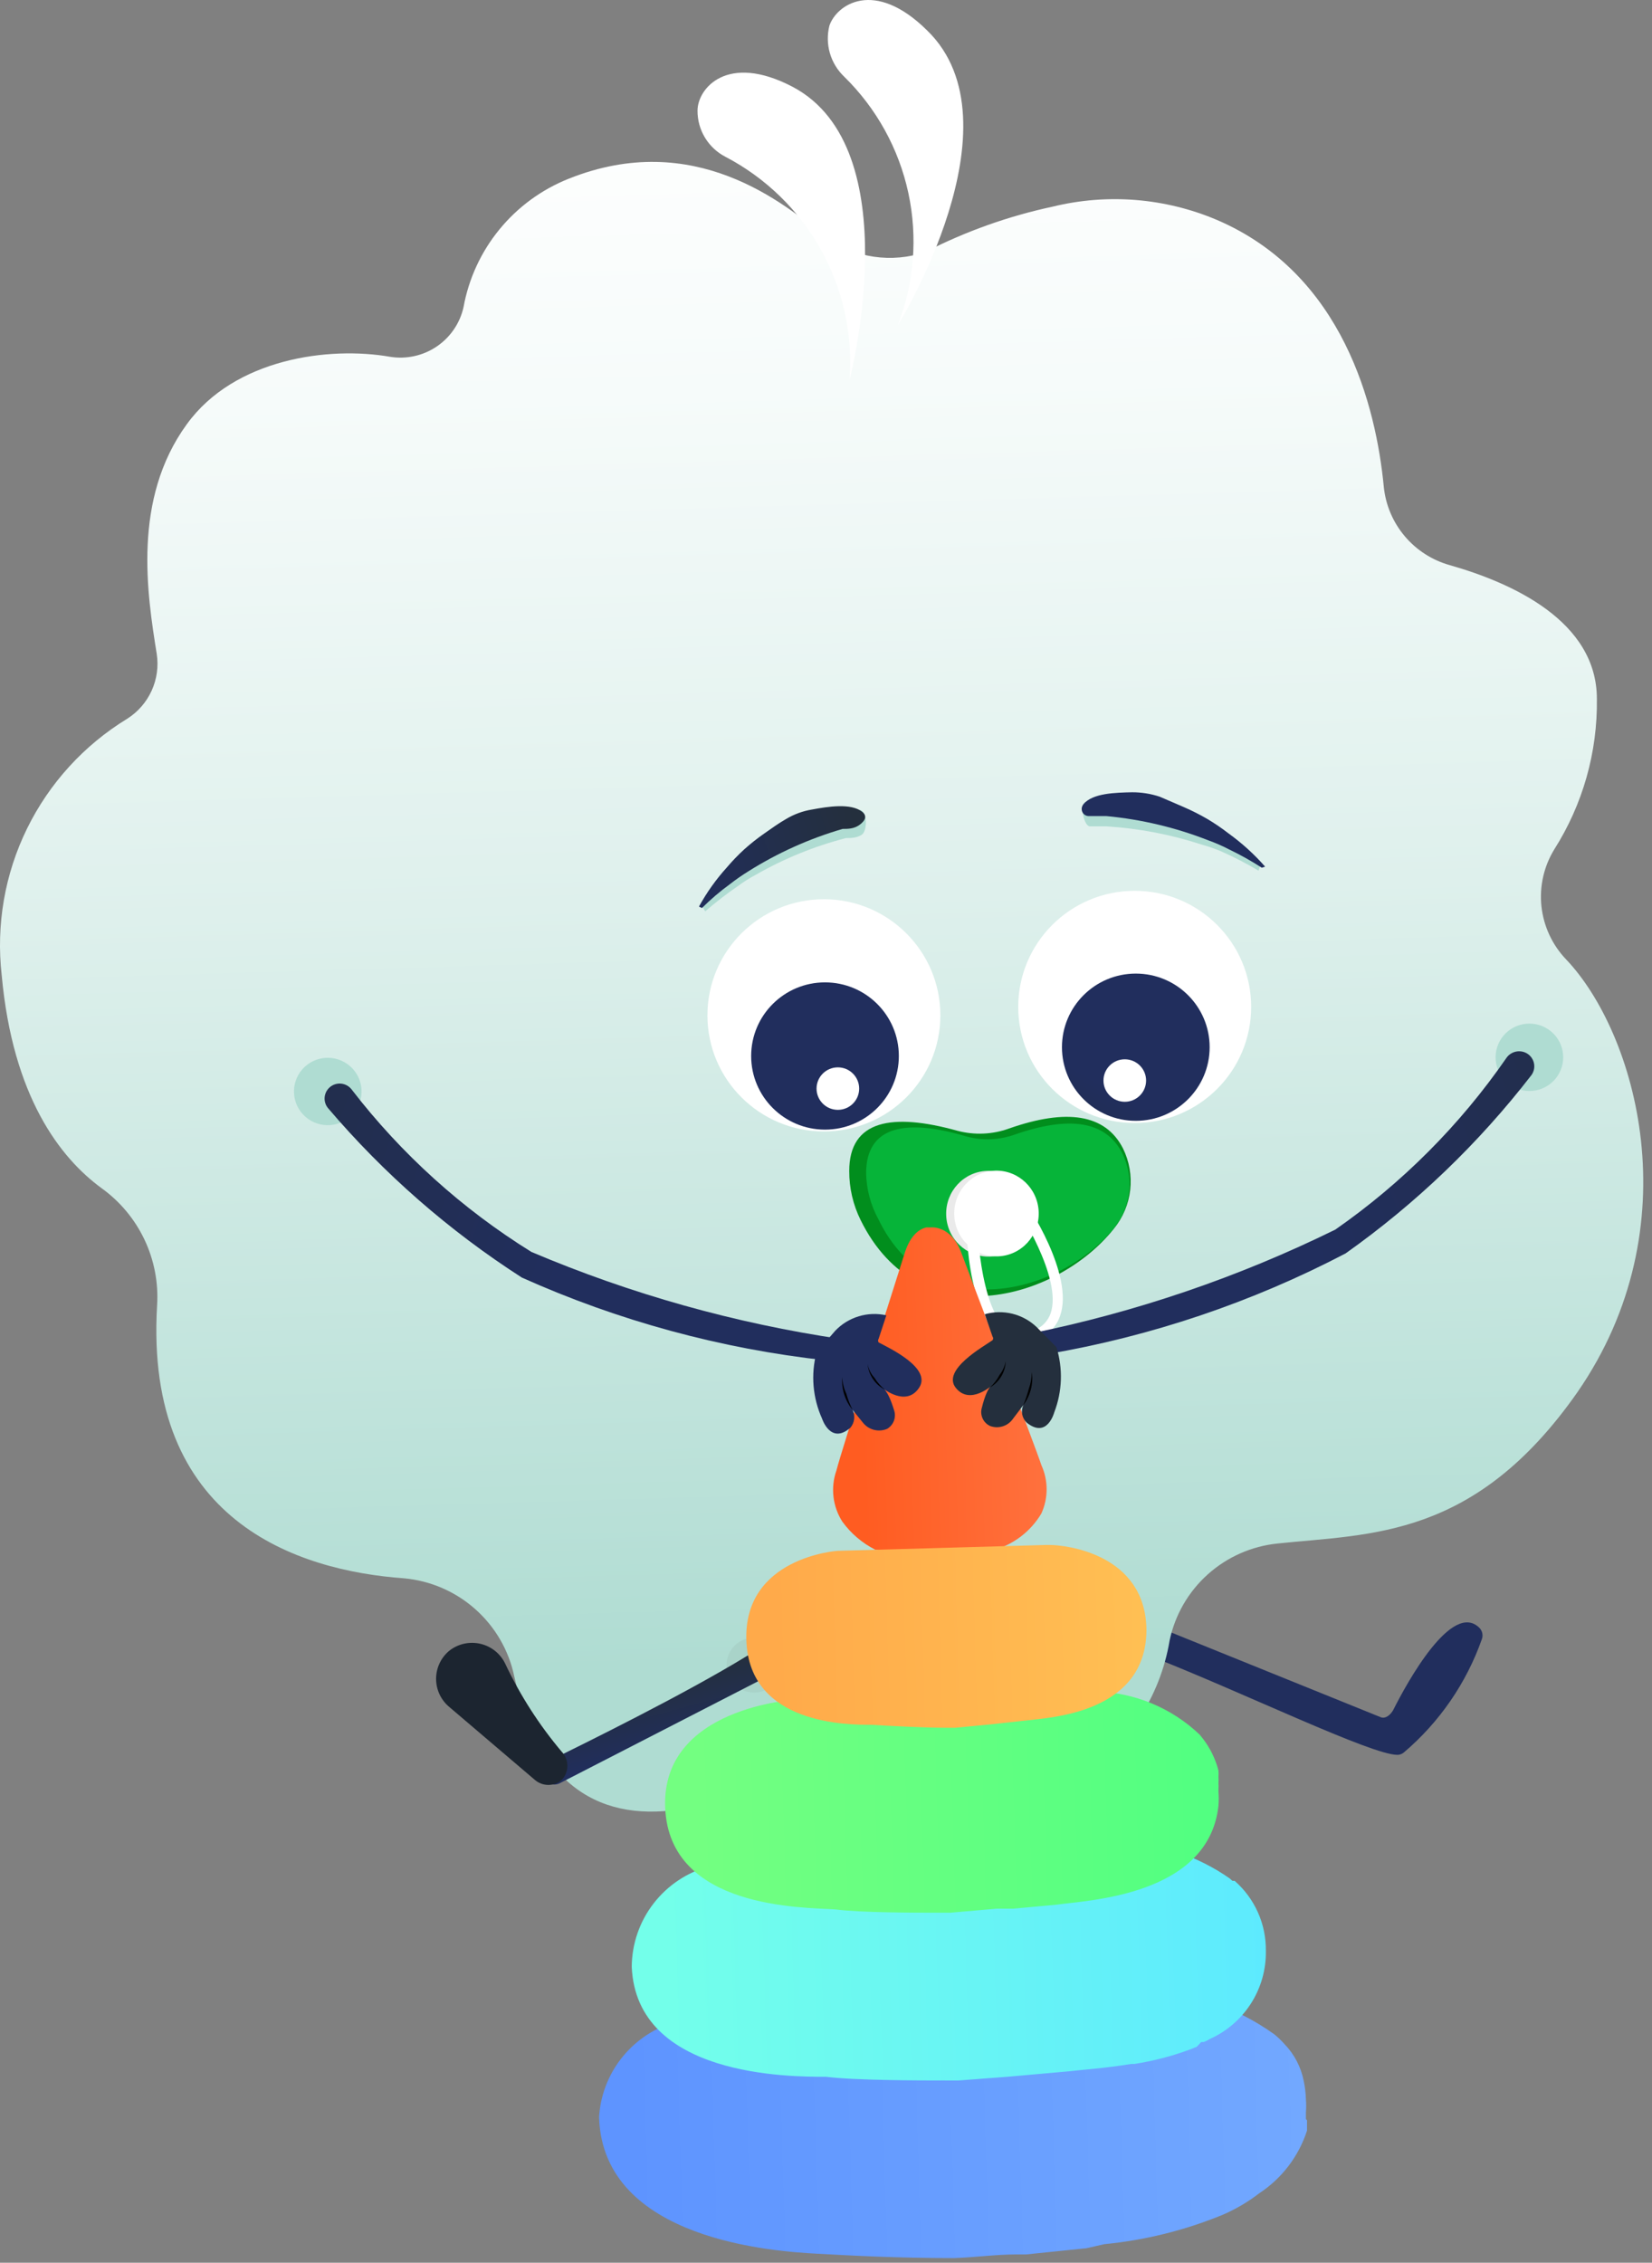 <svg width="168" height="230" viewBox="0 0 168 230" fill="none" xmlns="http://www.w3.org/2000/svg">
<rect x="0" y="0" width="168" height="230" fill="#808080" stroke="none"/>
<path d="M118.196 165.567L140.388 174.539C140.912 174.763 141.435 174.279 141.696 173.795C143.041 171.114 147.674 162.626 150.476 165.492C150.61 165.641 150.702 165.824 150.742 166.02C150.781 166.217 150.767 166.42 150.7 166.609C149.121 171.091 146.374 175.074 142.742 178.151C142.562 178.295 142.338 178.374 142.107 178.374C139.454 178.374 126.602 172.119 117.225 168.433L118.196 165.567Z" fill="url(#paint0_linear_44_15626)"/>
<path d="M82.964 167.503C122.148 167.503 153.913 135.849 153.913 96.802C153.913 57.756 122.148 26.102 82.964 26.102C43.781 26.102 12.016 57.756 12.016 96.802C12.016 135.849 43.781 167.503 82.964 167.503Z" fill="white" stroke="black" stroke-width="0.06" stroke-miterlimit="10"/>
<path d="M15.976 132.692C16.123 130.393 15.682 128.095 14.696 126.011C13.709 123.928 12.209 122.127 10.334 120.779C6.112 117.689 1.293 111.471 0.172 99.111C-0.408 94.005 0.486 88.841 2.749 84.225C5.013 79.608 8.551 75.731 12.95 73.049C14.035 72.358 14.895 71.367 15.425 70.197C15.956 69.027 16.134 67.729 15.938 66.46C14.967 60.391 13.435 50.749 19.002 43.116C23.859 36.415 33.498 35.186 39.663 36.266C41.316 36.535 43.011 36.164 44.399 35.23C45.788 34.296 46.767 32.869 47.135 31.24C47.658 28.337 48.913 25.615 50.782 23.329C52.651 21.043 55.073 19.269 57.82 18.172C70.56 13.072 79.751 20.629 83.973 24.129C85.421 25.16 87.094 25.833 88.855 26.092C90.616 26.351 92.413 26.189 94.098 25.618C98.196 23.517 102.556 21.965 107.062 21.002C112.616 19.647 118.461 20.117 123.725 22.342C136.615 27.852 139.94 41.329 140.725 49.483C140.911 51.331 141.653 53.08 142.853 54.501C144.052 55.922 145.654 56.95 147.45 57.45C153.726 59.237 162.394 63.109 162.394 71.039C162.47 76.451 160.964 81.767 158.06 86.341C156.999 88.074 156.541 90.108 156.757 92.127C156.974 94.146 157.852 96.038 159.256 97.51C166.354 104.956 172.108 124.613 160.414 141.516C149.99 156.408 139.454 155.887 129.927 156.892C127.282 157.161 124.792 158.262 122.817 160.036C120.842 161.81 119.485 164.164 118.943 166.758C118.464 169.632 117.382 172.372 115.767 174.8C112.629 178.895 104.559 179.938 97.087 175.284C94.682 173.768 91.833 173.108 89.004 173.412C86.174 173.716 83.532 174.967 81.507 176.959C78.599 180.155 74.843 182.465 70.672 183.623C61.967 185.559 54.869 182.32 52.291 170.369C51.735 167.736 50.346 165.35 48.329 163.561C46.312 161.771 43.772 160.674 41.083 160.429C30.248 159.647 14.668 154.621 15.976 132.692Z" fill="url(#paint1_linear_44_15626)"/>
<path d="M91.296 33.064C92.968 28.781 93.342 24.103 92.373 19.609C91.403 15.116 89.132 11.005 85.841 7.785C85.156 7.13 84.657 6.307 84.394 5.398C84.132 4.489 84.115 3.527 84.347 2.61C85.056 0.488 88.905 -2.23 94.285 3.094C104.036 12.55 91.296 33.064 91.296 33.064Z" fill="white"/>
<path d="M86.401 38.574C86.739 33.985 85.724 29.398 83.481 25.376C81.237 21.355 77.863 18.074 73.773 15.938C72.912 15.493 72.192 14.819 71.691 13.991C71.19 13.163 70.928 12.214 70.934 11.247C70.934 9.013 73.923 5.328 80.61 8.827C92.528 15.119 86.401 38.574 86.401 38.574Z" fill="white"/>
<path d="M84.272 114.189C89.802 114.189 94.284 109.722 94.284 104.211C94.284 98.701 89.802 94.234 84.272 94.234C78.742 94.234 74.259 98.701 74.259 104.211C74.259 109.722 78.742 114.189 84.272 114.189Z" fill="white"/>
<path d="M86.14 110.95C89.503 110.95 92.23 108.233 92.23 104.881C92.23 101.53 89.503 98.813 86.14 98.813C82.776 98.813 80.05 101.53 80.05 104.881C80.05 108.233 82.776 110.95 86.14 110.95Z" fill="url(#paint2_linear_44_15626)"/>
<path d="M89.054 105.924C90.024 105.924 90.81 105.14 90.81 104.174C90.81 103.208 90.024 102.424 89.054 102.424C88.084 102.424 87.298 103.208 87.298 104.174C87.298 105.14 88.084 105.924 89.054 105.924Z" fill="white"/>
<path d="M115.281 113.333C120.811 113.333 125.294 108.866 125.294 103.355C125.294 97.844 120.811 93.377 115.281 93.377C109.751 93.377 105.269 97.844 105.269 103.355C105.269 108.866 109.751 113.333 115.281 113.333Z" fill="white"/>
<path d="M116.963 110.094C120.326 110.094 123.053 107.377 123.053 104.025C123.053 100.674 120.326 97.957 116.963 97.957C113.6 97.957 110.873 100.674 110.873 104.025C110.873 107.377 113.6 110.094 116.963 110.094Z" fill="url(#paint3_linear_44_15626)"/>
<path d="M119.765 105.068C120.735 105.068 121.521 104.284 121.521 103.318C121.521 102.351 120.735 101.568 119.765 101.568C118.795 101.568 118.009 102.351 118.009 103.318C118.009 104.284 118.795 105.068 119.765 105.068Z" fill="white"/>
<path d="M127.984 88.5C126.779 87.781 125.531 87.135 124.248 86.564C123.592 86.284 122.918 86.047 122.231 85.857C119.085 84.829 115.821 84.203 112.517 83.995C111.994 83.995 111.396 83.995 110.836 83.995C110.275 83.995 109.827 82.059 110.238 81.612C110.649 81.166 113.301 81.612 114.796 81.612C115.678 81.579 116.56 81.679 117.411 81.91C118.27 82.171 119.055 82.469 119.802 82.767C120.569 83.056 121.318 83.392 122.044 83.772C122.754 84.144 123.464 84.554 124.099 84.963C125.569 85.772 126.958 86.719 128.246 87.793L127.984 88.5Z" fill="#AFDCD2"/>
<path d="M128.32 88.202C127.252 87.513 126.141 86.891 124.995 86.341C124.306 85.984 123.595 85.673 122.865 85.41C119.548 84.112 116.064 83.285 112.516 82.953C111.993 82.953 111.321 82.953 110.723 82.953C110.125 82.953 109.751 82.246 110.2 81.724C111.134 80.607 113.488 80.57 115.131 80.533C116.084 80.53 117.03 80.681 117.934 80.98L120.437 82.059C121.243 82.412 122.029 82.809 122.79 83.251C123.529 83.692 124.24 84.176 124.92 84.703C126.29 85.688 127.543 86.825 128.656 88.091L128.32 88.202Z" fill="url(#paint4_linear_44_15626)"/>
<path d="M71.718 92.633C72.777 91.714 73.887 90.856 75.043 90.064C75.624 89.634 76.236 89.248 76.874 88.91C79.745 87.266 82.823 86.014 86.028 85.187C86.513 85.187 87.111 85.187 87.634 84.852C88.157 84.516 88.232 82.804 87.634 82.394C87.036 81.985 84.683 83.139 83.188 83.325C82.316 83.444 81.469 83.708 80.685 84.107L78.518 85.373C77.828 85.802 77.167 86.274 76.538 86.788C75.94 87.267 75.366 87.777 74.819 88.314C73.551 89.448 72.388 90.694 71.345 92.037L71.718 92.633Z" fill="#AFDCD2"/>
<path d="M71.382 92.298C72.265 91.42 73.214 90.611 74.221 89.878C74.82 89.41 75.444 88.975 76.089 88.575C79.072 86.695 82.304 85.242 85.691 84.256C86.214 84.256 86.849 84.256 87.41 83.846C87.97 83.437 88.232 82.953 87.671 82.506C86.513 81.613 84.197 81.985 82.59 82.283C81.652 82.434 80.752 82.763 79.938 83.251C79.153 83.698 78.443 84.219 77.696 84.74C76.991 85.232 76.318 85.767 75.678 86.341C75.055 86.912 74.469 87.521 73.922 88.165C72.823 89.378 71.87 90.715 71.083 92.149L71.382 92.298Z" fill="url(#paint5_linear_44_15626)"/>
<path d="M76.687 172.045C78.234 172.045 79.489 170.795 79.489 169.253C79.489 167.71 78.234 166.46 76.687 166.46C75.139 166.46 73.885 167.71 73.885 169.253C73.885 170.795 75.139 172.045 76.687 172.045Z" fill="#A9D3C9"/>
<path d="M77.248 170.816L56.961 181.241C56.676 181.393 56.344 181.432 56.032 181.349C55.719 181.266 55.45 181.068 55.28 180.794C55.195 180.643 55.141 180.476 55.121 180.304C55.101 180.132 55.116 179.957 55.165 179.791C55.213 179.624 55.295 179.469 55.404 179.335C55.514 179.2 55.65 179.089 55.803 179.007C59.278 177.294 69.514 172.268 75.903 168.359C76.062 168.255 76.241 168.186 76.429 168.155C76.617 168.125 76.809 168.135 76.992 168.185C77.176 168.234 77.347 168.321 77.494 168.441C77.641 168.561 77.761 168.711 77.846 168.88C77.937 169.046 77.993 169.228 78.012 169.416C78.031 169.604 78.012 169.793 77.957 169.974C77.901 170.154 77.809 170.322 77.688 170.466C77.566 170.611 77.417 170.73 77.248 170.816Z" fill="url(#paint6_linear_44_15626)"/>
<path d="M57.11 180.943C56.733 181.258 56.257 181.431 55.765 181.431C55.273 181.431 54.797 181.258 54.42 180.943L45.678 173.497C45.261 173.147 44.926 172.711 44.696 172.219C44.467 171.727 44.348 171.191 44.348 170.649C44.348 170.106 44.467 169.57 44.696 169.078C44.926 168.586 45.261 168.15 45.678 167.801C46.12 167.449 46.636 167.203 47.188 167.079C47.739 166.956 48.312 166.959 48.862 167.088C49.413 167.217 49.926 167.469 50.365 167.824C50.803 168.18 51.155 168.63 51.394 169.141C52.906 172.34 54.827 175.331 57.11 178.039C57.489 178.428 57.701 178.949 57.701 179.491C57.701 180.033 57.489 180.554 57.11 180.943Z" fill="#1C2530"/>
<path d="M113.263 124.911C107.472 132.171 93.462 136.08 87.522 124.018C86.753 122.467 86.356 120.759 86.363 119.029C86.363 113.817 90.772 113.109 97.347 114.934C99.085 115.399 100.924 115.321 102.615 114.71C108.444 112.663 112.404 113.221 114.197 116.721C114.845 118.032 115.101 119.501 114.936 120.953C114.77 122.404 114.19 123.778 113.263 124.911Z" fill="#018E1D"/>
<path d="M113.375 124.725C107.958 131.501 94.695 135.038 89.315 123.906C88.536 122.476 88.113 120.88 88.082 119.252C88.082 114.375 92.229 113.705 98.319 115.529C99.947 115.96 101.669 115.882 103.251 115.306C108.743 113.407 112.441 113.928 114.123 117.205C114.716 118.403 114.96 119.742 114.828 121.071C114.696 122.401 114.193 123.666 113.375 124.725Z" fill="#06B439"/>
<path d="M100.639 127.727C103.011 127.66 104.879 125.657 104.811 123.252C104.743 120.848 102.765 118.952 100.393 119.018C98.022 119.085 96.154 121.088 96.221 123.493C96.289 125.898 98.267 127.793 100.639 127.727Z" fill="#EAEAEA"/>
<path d="M101.459 127.704C103.831 127.637 105.699 125.634 105.631 123.229C105.564 120.825 103.586 118.929 101.214 118.995C98.842 119.062 96.974 121.065 97.042 123.47C97.11 125.875 99.087 127.77 101.459 127.704Z" fill="white"/>
<path d="M103.027 136.229C103.691 136.376 104.38 136.376 105.044 136.229C105.684 136.091 106.276 135.788 106.761 135.351C107.246 134.913 107.608 134.356 107.809 133.735C109.266 129.602 104.446 122.305 104.073 121.97C103.976 121.881 103.849 121.832 103.718 121.832C103.586 121.832 103.46 121.881 103.363 121.97C103.271 122.073 103.22 122.205 103.22 122.342C103.22 122.48 103.271 122.612 103.363 122.715C103.363 122.715 108.108 129.9 106.838 133.512C106.675 133.969 106.397 134.377 106.031 134.696C105.664 135.016 105.222 135.236 104.745 135.336C104.322 135.492 103.866 135.536 103.421 135.464C102.976 135.392 102.557 135.207 102.205 134.926C99.291 132.171 99.291 122.417 99.291 122.417C99.302 122.347 99.297 122.276 99.278 122.209C99.258 122.141 99.224 122.079 99.178 122.025C99.132 121.972 99.074 121.93 99.01 121.901C98.945 121.872 98.876 121.858 98.805 121.858C98.736 121.853 98.667 121.862 98.602 121.884C98.536 121.905 98.476 121.939 98.424 121.984C98.372 122.029 98.329 122.084 98.298 122.146C98.267 122.207 98.249 122.274 98.245 122.342C98.245 122.789 97.946 132.581 101.495 135.41C101.934 135.8 102.459 136.08 103.027 136.229Z" fill="white"/>
<path d="M85.056 149.483C85.579 147.398 91.071 130.384 91.968 127.48C92.453 125.879 93.238 124.986 94.209 124.762H94.658C94.658 124.762 96.713 124.502 97.759 127.331C98.805 130.161 105.231 146.877 105.903 148.925C106.254 149.697 106.436 150.535 106.436 151.382C106.436 152.23 106.254 153.067 105.903 153.839C104.824 155.655 103.085 156.988 101.046 157.562C99.44 157.562 97.684 157.823 96.189 157.897H95.554C94.06 157.897 92.304 157.897 90.697 157.897C90.196 157.844 89.706 157.718 89.24 157.525H89.016C87.682 156.85 86.529 155.868 85.654 154.658C85.17 153.896 84.865 153.035 84.761 152.139C84.658 151.243 84.758 150.335 85.056 149.483Z" fill="url(#paint7_linear_44_15626)"/>
<path d="M157.944 109.912C159.297 108.585 159.314 106.416 157.982 105.068C156.65 103.72 154.474 103.703 153.121 105.03C151.769 106.357 151.751 108.526 153.083 109.874C154.415 111.222 156.591 111.239 157.944 109.912Z" fill="#AFDCD2"/>
<path d="M106.464 137.644L104.745 135.559C115.507 133.38 125.942 129.826 135.792 124.986C142.598 120.251 148.495 114.337 153.202 107.525C153.422 107.213 153.748 106.992 154.119 106.903C154.491 106.814 154.882 106.863 155.22 107.041C155.412 107.143 155.58 107.285 155.713 107.458C155.845 107.63 155.939 107.828 155.989 108.04C156.038 108.251 156.042 108.471 156 108.684C155.957 108.897 155.87 109.098 155.743 109.275C150.378 116.218 144.006 122.329 136.838 127.406C127.315 132.384 117.065 135.839 106.464 137.644Z" fill="url(#paint8_linear_44_15626)"/>
<path d="M107.211 143.564C107.211 143.564 106.501 146.282 104.409 144.606C104.173 144.38 104.014 144.087 103.953 143.766C103.893 143.446 103.935 143.115 104.073 142.819L103.027 144.197C102.777 144.568 102.408 144.844 101.98 144.979C101.553 145.115 101.092 145.101 100.673 144.941C100.336 144.78 100.067 144.503 99.917 144.162C99.766 143.821 99.743 143.437 99.851 143.08C100.411 140.846 100.934 140.771 100.934 140.771C100.934 140.771 98.655 142.894 97.198 141.069C95.741 139.245 100.038 136.862 100.934 136.229C100.977 136.177 101 136.111 101 136.043C101 135.976 100.977 135.91 100.934 135.857L100.15 133.586C101.066 133.326 102.034 133.31 102.958 133.538C103.882 133.767 104.73 134.233 105.418 134.889L107.435 136.937C108.109 139.108 108.03 141.442 107.211 143.564Z" fill="url(#paint9_linear_44_15626)"/>
<path d="M100.673 141.032C101.068 140.67 101.397 140.242 101.644 139.766C101.968 139.353 102.186 138.867 102.279 138.352C102.263 138.898 102.107 139.431 101.826 139.9C101.545 140.369 101.148 140.759 100.673 141.032Z" fill="black"/>
<path d="M104.072 142.819C104.292 142.272 104.479 141.713 104.633 141.144C104.825 140.606 104.926 140.04 104.932 139.468C105.1 140.655 104.791 141.859 104.072 142.819Z" fill="black"/>
<path d="M35.913 113.208C37.167 111.788 37.028 109.623 35.602 108.374C34.177 107.125 32.005 107.264 30.751 108.684C29.498 110.105 29.637 112.269 31.062 113.518C32.488 114.767 34.66 114.629 35.913 113.208Z" fill="#AFDCD2"/>
<path d="M84.01 138.277L85.616 136.118C74.757 134.518 64.147 131.541 54.046 127.257C47.012 122.896 40.824 117.31 35.777 110.764C35.551 110.458 35.22 110.247 34.847 110.171C34.474 110.095 34.086 110.161 33.759 110.354C33.57 110.466 33.408 110.617 33.282 110.797C33.157 110.976 33.072 111.181 33.033 111.396C32.994 111.612 33.002 111.833 33.056 112.045C33.111 112.257 33.21 112.455 33.348 112.625C39.035 119.309 45.682 125.118 53.075 129.863C62.882 134.26 73.32 137.099 84.01 138.277Z" fill="url(#paint10_linear_44_15626)"/>
<path d="M83.599 144.197C83.599 144.197 84.458 146.877 86.476 145.127C86.688 144.878 86.822 144.573 86.862 144.249C86.901 143.925 86.845 143.596 86.7 143.303L87.784 144.643C88.07 144.99 88.461 145.235 88.899 145.343C89.336 145.45 89.797 145.414 90.212 145.239C90.532 145.053 90.777 144.762 90.907 144.416C91.036 144.07 91.041 143.69 90.922 143.34C90.249 141.144 89.726 141.069 89.726 141.069C89.726 141.069 92.118 143.08 93.463 141.069C94.808 139.059 90.399 137.011 89.353 136.453C89.316 136.398 89.296 136.333 89.296 136.267C89.296 136.2 89.316 136.136 89.353 136.08L90.137 133.698C89.21 133.488 88.244 133.522 87.334 133.796C86.423 134.07 85.6 134.575 84.944 135.261L83.039 137.458C82.445 139.702 82.643 142.081 83.599 144.197Z" fill="url(#paint11_linear_44_15626)"/>
<path d="M89.987 141.255C89.499 141.002 89.083 140.631 88.776 140.176C88.469 139.72 88.282 139.195 88.231 138.649C88.328 139.179 88.575 139.669 88.941 140.064C89.219 140.518 89.573 140.921 89.987 141.255Z" fill="black"/>
<path d="M86.7 143.303C85.935 142.375 85.56 141.187 85.654 139.99C85.675 140.57 85.815 141.14 86.065 141.665C86.221 142.231 86.433 142.78 86.7 143.303Z" fill="black"/>
<path d="M115.393 114.152C121.934 114.152 127.237 108.868 127.237 102.35C127.237 95.832 121.934 90.548 115.393 90.548C108.852 90.548 103.55 95.832 103.55 102.35C103.55 108.868 108.852 114.152 115.393 114.152Z" fill="white"/>
<path d="M115.506 113.928C119.653 113.928 123.015 110.578 123.015 106.445C123.015 102.312 119.653 98.962 115.506 98.962C111.358 98.962 107.996 102.312 107.996 106.445C107.996 110.578 111.358 113.928 115.506 113.928Z" fill="url(#paint12_linear_44_15626)"/>
<path d="M114.385 111.992C115.581 111.992 116.552 111.026 116.552 109.833C116.552 108.64 115.581 107.674 114.385 107.674C113.188 107.674 112.218 108.64 112.218 109.833C112.218 111.026 113.188 111.992 114.385 111.992Z" fill="white"/>
<path d="M83.786 115.008C90.327 115.008 95.629 109.724 95.629 103.206C95.629 96.688 90.327 91.404 83.786 91.404C77.245 91.404 71.942 96.688 71.942 103.206C71.942 109.724 77.245 115.008 83.786 115.008Z" fill="white"/>
<path d="M83.898 114.822C88.046 114.822 91.408 111.472 91.408 107.339C91.408 103.206 88.046 99.855 83.898 99.855C79.751 99.855 76.389 103.206 76.389 107.339C76.389 111.472 79.751 114.822 83.898 114.822Z" fill="url(#paint13_linear_44_15626)"/>
<path d="M85.206 112.812C86.403 112.812 87.373 111.845 87.373 110.652C87.373 109.46 86.403 108.493 85.206 108.493C84.009 108.493 83.039 109.46 83.039 110.652C83.039 111.845 84.009 112.812 85.206 112.812Z" fill="white"/>
<path d="M68.318 205.627C68.958 205.049 69.708 204.606 70.523 204.324H72.353C74.068 203.837 75.816 203.476 77.584 203.244L96.04 202.723H97.124L115.58 202.239H116.29C121.076 202.415 125.703 203.995 129.591 206.781C129.966 207.087 130.316 207.423 130.637 207.786C131.629 208.816 132.303 210.108 132.58 211.509C132.712 212.121 132.787 212.744 132.804 213.37C132.841 213.829 132.841 214.29 132.804 214.748C132.804 214.748 132.804 215.12 132.804 215.306C132.804 215.493 132.916 215.493 132.916 215.493V216.051V216.572C132.07 219.183 130.357 221.429 128.059 222.939C126.91 223.824 125.655 224.561 124.323 225.135C120.48 226.709 116.427 227.713 112.292 228.114L110.499 228.523L104.335 229.156H104.073H103.326C101.308 229.156 99.141 229.454 97.012 229.528C91.258 229.528 86.439 229.268 83.113 229.082C78.966 228.858 61.294 227.779 60.921 215.195C61.052 213.045 61.826 210.985 63.145 209.279C64.464 207.573 66.266 206.301 68.318 205.627Z" fill="url(#paint14_linear_44_15626)"/>
<path d="M72.167 189.692C72.595 189.452 73.046 189.253 73.512 189.096H73.96C75.69 188.584 77.467 188.247 79.265 188.091L95.555 187.644H96.676L113.002 187.198H113.824C117.843 187.331 121.737 188.625 125.033 190.921L125.332 191.181H125.556C126.569 192.068 127.377 193.163 127.925 194.39C128.473 195.618 128.748 196.949 128.731 198.292C128.766 200.181 128.242 202.039 127.226 203.634C126.209 205.229 124.745 206.492 123.015 207.265C122.828 207.386 122.627 207.486 122.417 207.563H122.156L121.707 208.047L120.96 208.344C119.144 209.01 117.267 209.496 115.356 209.796H115.02C112.292 210.243 109.901 210.392 108.706 210.541L102.429 211.099L97.498 211.472H96.302C93.649 211.472 86.962 211.472 84.01 211.099C80.274 211.099 64.732 211.099 64.246 199.93C64.256 197.594 65.037 195.326 66.469 193.476C67.9 191.626 69.902 190.296 72.167 189.692Z" fill="url(#paint15_linear_44_15626)"/>
<path d="M81.022 172.752L95.182 172.38H96.265L110.5 171.933H111.434C115.384 172.036 119.154 173.602 122.007 176.326L122.306 176.699C123.061 177.67 123.607 178.785 123.912 179.975C123.93 180.198 123.93 180.422 123.912 180.645C123.93 180.856 123.93 181.067 123.912 181.278C123.931 181.464 123.931 181.651 123.912 181.836C123.912 181.836 123.912 181.836 123.912 182.097C123.951 182.58 123.951 183.066 123.912 183.549C122.903 192.745 110.5 193.154 107.473 193.601L103.027 194.011H101.346L96.639 194.42H95.555C93.164 194.42 87.485 194.42 84.945 194.085C81.732 193.862 68.095 194.085 67.646 183.772C67.198 173.46 81.022 172.752 81.022 172.752Z" fill="url(#paint16_linear_44_15626)"/>
<path d="M85.169 157.637L106.352 157.041H106.763C108.295 157.041 116.477 157.897 116.589 165.641C116.589 174.167 106.763 174.576 104.41 174.874L100.674 175.284L97.162 175.619H96.078C94.173 175.619 90.362 175.433 88.606 175.321C86.215 175.321 76.239 175.321 75.903 166.795C75.567 158.27 85.169 157.637 85.169 157.637Z" fill="url(#paint17_linear_44_15626)"/>
<defs>
<linearGradient id="paint0_linear_44_15626" x1="90.628" y1="162.707" x2="77.616" y2="180.412" gradientUnits="userSpaceOnUse">
<stop stop-color="#212E5D"/>
<stop offset="1" stop-color="#242F3D"/>
</linearGradient>
<linearGradient id="paint1_linear_44_15626" x1="88.543" y1="168.809" x2="83.709" y2="7.117" gradientUnits="userSpaceOnUse">
<stop stop-color="#AFDCD2"/>
<stop offset="0.07" stop-color="#B6DFD6"/>
<stop offset="0.48" stop-color="#DEF0EC"/>
<stop offset="0.8" stop-color="#F6FBFA"/>
<stop offset="1" stop-color="white"/>
</linearGradient>
<linearGradient id="paint2_linear_44_15626" x1="94.884" y1="93.756" x2="82.741" y2="94.122" gradientUnits="userSpaceOnUse">
<stop stop-color="#242F3D"/>
<stop offset="1" stop-color="#212E5D"/>
</linearGradient>
<linearGradient id="paint3_linear_44_15626" x1="125.744" y1="92.834" x2="113.602" y2="93.199" gradientUnits="userSpaceOnUse">
<stop stop-color="#242F3D"/>
<stop offset="1" stop-color="#212E5D"/>
</linearGradient>
<linearGradient id="paint4_linear_44_15626" x1="90.069" y1="68.959" x2="109.085" y2="70.677" gradientUnits="userSpaceOnUse">
<stop stop-color="#242F3D"/>
<stop offset="1" stop-color="#212E5D"/>
</linearGradient>
<linearGradient id="paint5_linear_44_15626" x1="95.272" y1="111.698" x2="77.169" y2="116.996" gradientUnits="userSpaceOnUse">
<stop stop-color="#242F3D"/>
<stop offset="1" stop-color="#212E5D"/>
</linearGradient>
<linearGradient id="paint6_linear_44_15626" x1="67.655" y1="177.959" x2="65.687" y2="170.721" gradientUnits="userSpaceOnUse">
<stop stop-color="#212E5D"/>
<stop offset="1" stop-color="#242F3D"/>
</linearGradient>
<linearGradient id="paint7_linear_44_15626" x1="108.799" y1="129.933" x2="87.204" y2="130.583" gradientUnits="userSpaceOnUse">
<stop stop-color="#FF7442"/>
<stop offset="1" stop-color="#FF5C21"/>
</linearGradient>
<linearGradient id="paint8_linear_44_15626" x1="186.668" y1="103.8" x2="132.866" y2="125.86" gradientUnits="userSpaceOnUse">
<stop stop-color="#242F3D"/>
<stop offset="1" stop-color="#212E5D"/>
</linearGradient>
<linearGradient id="paint9_linear_44_15626" x1="135.031" y1="70.561" x2="136.2" y2="58.95" gradientUnits="userSpaceOnUse">
<stop stop-color="#242F3D"/>
<stop offset="1" stop-color="#212E5D"/>
</linearGradient>
<linearGradient id="paint10_linear_44_15626" x1="7.787" y1="93.866" x2="62.795" y2="113.041" gradientUnits="userSpaceOnUse">
<stop stop-color="#242F3D"/>
<stop offset="1" stop-color="#212E5D"/>
</linearGradient>
<linearGradient id="paint11_linear_44_15626" x1="124.036" y1="183.362" x2="122.16" y2="171.713" gradientUnits="userSpaceOnUse">
<stop stop-color="#242F3D"/>
<stop offset="1" stop-color="#212E5D"/>
</linearGradient>
<linearGradient id="paint12_linear_44_15626" x1="179.943" y1="167.722" x2="187.563" y2="154.827" gradientUnits="userSpaceOnUse">
<stop stop-color="#242F3D"/>
<stop offset="1" stop-color="#212E5D"/>
</linearGradient>
<linearGradient id="paint13_linear_44_15626" x1="95.398" y1="160.819" x2="87.027" y2="148.369" gradientUnits="userSpaceOnUse">
<stop stop-color="#242F3D"/>
<stop offset="1" stop-color="#212E5D"/>
</linearGradient>
<linearGradient id="paint14_linear_44_15626" x1="136.085" y1="204.055" x2="63.642" y2="206.236" gradientUnits="userSpaceOnUse">
<stop stop-color="#73A9FF"/>
<stop offset="1" stop-color="#5E94FF"/>
</linearGradient>
<linearGradient id="paint15_linear_44_15626" x1="131.629" y1="187.718" x2="67.107" y2="189.66" gradientUnits="userSpaceOnUse">
<stop stop-color="#5CE9FF"/>
<stop offset="1" stop-color="#73FFEA"/>
</linearGradient>
<linearGradient id="paint16_linear_44_15626" x1="126.998" y1="171.721" x2="70.732" y2="173.415" gradientUnits="userSpaceOnUse">
<stop stop-color="#4FFF81"/>
<stop offset="1" stop-color="#73FF81"/>
</linearGradient>
<linearGradient id="paint17_linear_44_15626" x1="119.238" y1="154.961" x2="78.403" y2="156.19" gradientUnits="userSpaceOnUse">
<stop stop-color="#FFC154"/>
<stop offset="1" stop-color="#FFAA4A"/>
</linearGradient>
</defs>
</svg>
